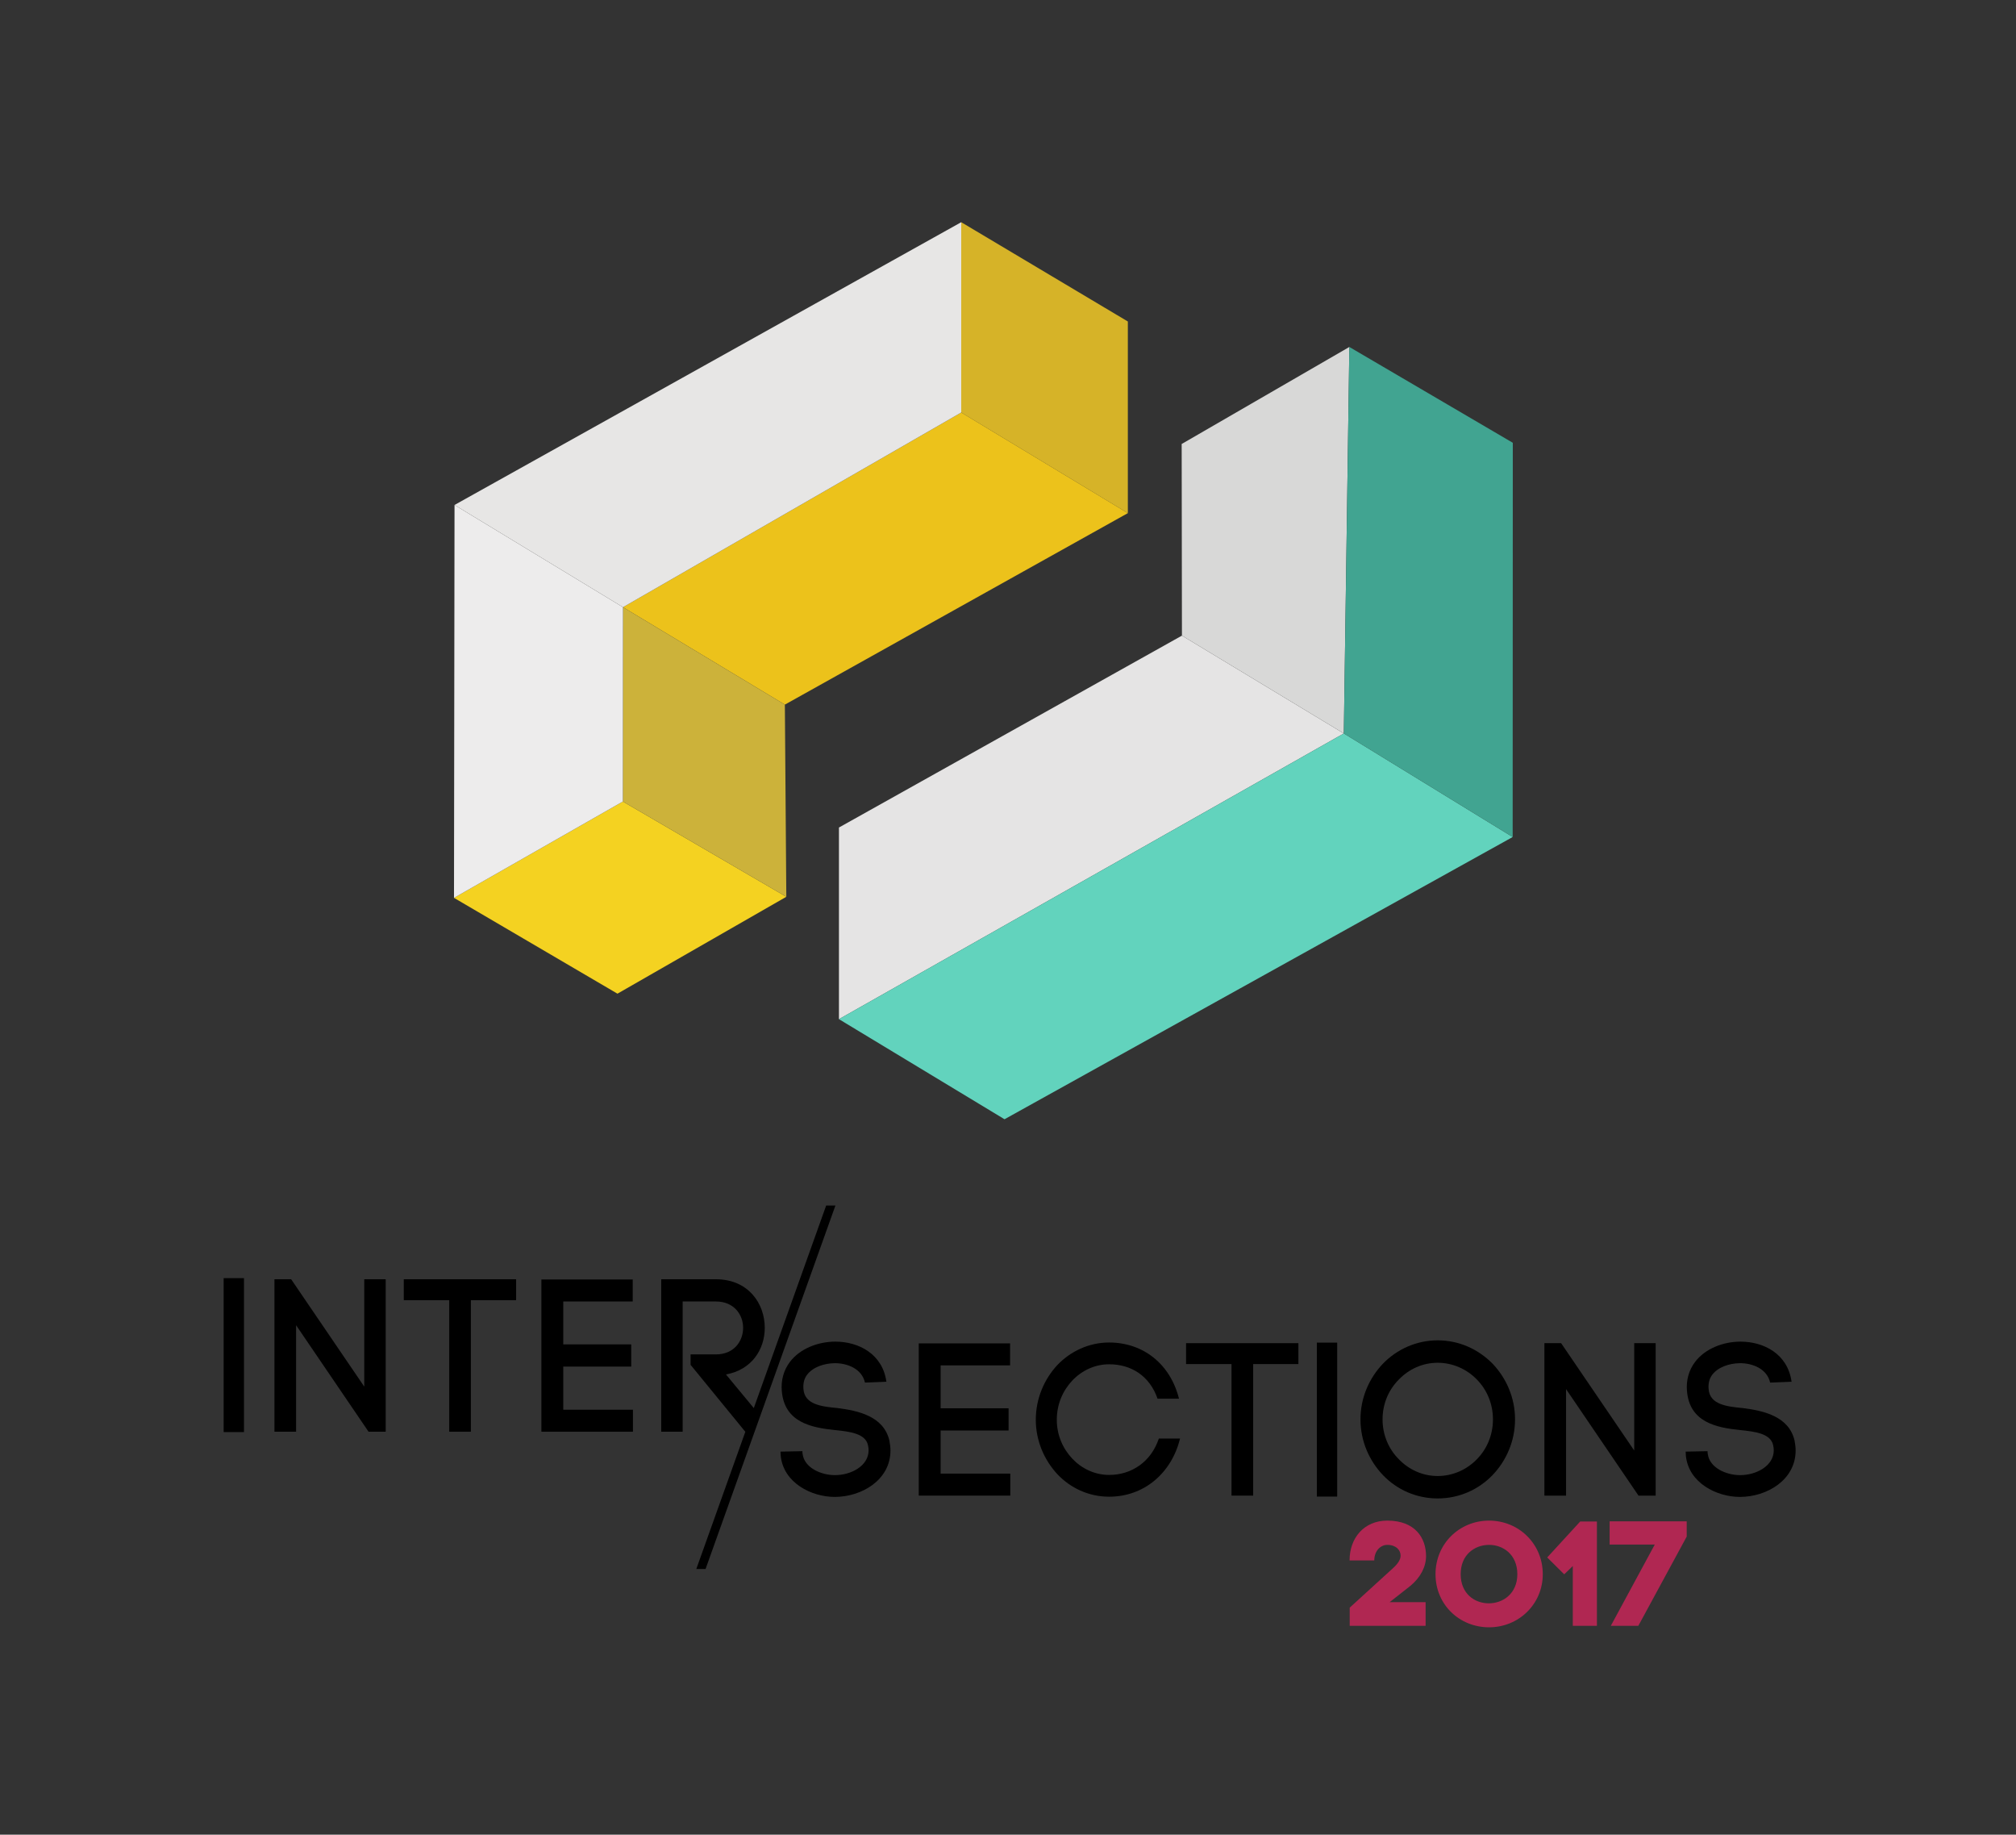 <?xml version="1.0" encoding="utf-8"?>
<!-- Generator: Adobe Illustrator 17.0.0, SVG Export Plug-In . SVG Version: 6.00 Build 0)  -->
<!DOCTYPE svg PUBLIC "-//W3C//DTD SVG 1.1//EN" "http://www.w3.org/Graphics/SVG/1.1/DTD/svg11.dtd">
<svg version="1.1" id="Layer_1" xmlns="http://www.w3.org/2000/svg" xmlns:xlink="http://www.w3.org/1999/xlink" x="0px" y="0px"
	 width="691.654px" height="629.291px" viewBox="0 0 691.654 629.291" enable-background="new 0 0 691.654 629.291"
	 xml:space="preserve">
<rect x="0" y="0" width="691.654" height="629.291" fill="#333333" stroke="none"/>
<g>
	<polygon fill="#D6B328" points="386.945,110.273 386.945,176.003 329.781,141.485 329.781,76.215 	"/>
	<polygon fill="#ECC21B" points="386.945,176.003 269.273,241.687 213.737,208.271 329.781,141.485 	"/>
	<polygon fill="#F4D221" points="213.691,274.919 269.771,307.601 211.838,340.832 155.759,307.967 	"/>
	<polygon fill="#CCB23A" points="269.273,241.687 269.771,307.601 213.691,274.919 213.737,208.271 	"/>
	<polygon fill="#EDECEC" points="155.94,173.203 213.737,208.271 213.691,274.919 155.759,307.967 	"/>
	<polygon fill="#E7E6E5" points="329.781,76.215 329.781,141.485 213.737,208.271 155.94,173.203 	"/>
	<polygon fill="#E5E4E4" points="287.83,349.569 287.83,283.839 405.502,218.018 461.039,251.571 	"/>
	<polygon fill="#62D3BD" points="518.971,287.098 344.633,383.903 287.83,349.569 461.039,251.571 	"/>
	<polygon fill="#D8D8D7" points="405.412,152.288 462.937,119.01 461.039,251.571 405.502,218.018 	"/>
	<polygon fill="#41A491" points="461.039,251.571 462.937,119.01 519.017,151.875 518.971,287.098 	"/>
</g>
<g>
	<path d="M283.444,413.493l-24.83,69.48l-9.548-11.541c8.825-1.569,13.312-8.591,13.312-15.987c0-8.291-5.59-16.658-16.769-16.658
		h-18.754v52.291h7.354v-44.671h11.4c6.252,0,9.341,4.556,9.341,9.038c0,4.557-3.089,9.114-9.341,9.114h-8.678v3.585l18.755,22.933
		h0.032l-16.826,47.083l3.177-0.007L286.616,413.5L283.444,413.493z"/>
	<path d="M287.337,482.966c-5.516-0.523-11.326-1.196-11.693-6.574c-0.148-1.793,0.22-3.511,1.25-4.856
		c2.059-2.689,5.883-3.884,9.34-3.959c4.486-0.075,9.488,1.942,10.517,6.649l7.354-0.3c-1.323-9.562-9.561-13.744-17.504-13.744
		c-5.957,0-12.135,2.39-15.592,6.947c-2.207,2.914-3.089,6.424-2.794,9.935v-0.075c0.808,10.906,10.222,12.699,18.239,13.521
		c5.148,0.522,10.443,1.195,11.326,5.154c0.147,0.672,0.221,1.27,0.221,1.792c0,5.379-6.031,8.517-11.546,8.517
		c-4.781,0-10.591-2.54-11.106-7.396v0.299l-0.073-1.12l-7.502,0.149l0.074,1.419c0.955,9.338,10.59,14.119,18.533,14.119
		c9.267,0,19.122-5.827,19.122-15.912c0-1.046-0.148-2.316-0.368-3.436C303.149,485.73,294.397,483.862,287.337,482.966z"/>
	<polygon points="322.71,490.66 346.025,490.66 346.025,483.041 322.71,483.041 322.71,468.325 346.54,468.325 346.54,460.78 
		315.209,460.78 315.209,512.996 346.613,512.996 346.613,505.451 322.71,505.451 	"/>
	<path d="M380.516,505.9c-4.928,0-9.414-2.167-12.65-5.603c-3.236-3.436-5.296-8.067-5.296-13.297c0-5.378,2.06-10.01,5.296-13.447
		c3.236-3.435,7.722-5.602,12.65-5.602c7.575,0,13.9,3.959,16.621,11.802h7.355c-2.942-11.802-12.209-19.272-23.976-19.272
		c-6.986,0-13.311,3.063-17.798,7.769c-4.412,4.781-7.354,11.355-7.354,18.75c0,7.246,2.942,13.82,7.354,18.601
		c4.487,4.781,10.812,7.769,17.798,7.769c11.988,0,21.402-8.067,24.344-19.946h-7.281C394.93,501.342,388.311,505.9,380.516,505.9z"
		/>
	<polygon points="406.917,467.876 422.509,467.876 422.509,512.996 429.937,512.996 429.937,467.876 445.455,467.876 
		445.455,460.705 406.917,460.705 	"/>
	<path d="M493.232,459.734c-7.281,0-13.974,3.063-18.755,7.993c-4.707,4.93-7.722,11.652-7.722,19.123
		c0,7.47,3.015,14.193,7.722,19.123c4.781,5.005,11.473,7.992,18.755,7.992c7.354,0,13.974-2.988,18.828-7.992
		c4.707-4.931,7.722-11.653,7.722-19.123c0-7.471-3.015-14.194-7.722-19.123C507.205,462.797,500.586,459.734,493.232,459.734z
		 M506.69,500.521c-3.456,3.585-8.311,5.752-13.458,5.752c-5.149,0-9.856-2.167-13.312-5.752c-3.457-3.436-5.589-8.292-5.589-13.67
		c0-5.379,2.133-10.234,5.589-13.67c3.457-3.586,8.164-5.753,13.312-5.753c5.148,0,10.002,2.167,13.458,5.753
		c3.384,3.436,5.516,8.217,5.516,13.67C512.206,492.304,510.073,497.085,506.69,500.521z"/>
	<polygon points="560.672,497.533 535.593,460.705 529.857,460.705 529.857,512.996 537.285,512.996 537.285,476.467 
		562.142,512.996 568.027,512.996 568.027,460.705 560.672,460.705 	"/>
	<path d="M615.682,494.096c-1.986-8.366-10.738-10.234-17.798-11.13c-5.516-0.523-11.326-1.196-11.693-6.574
		c-0.148-1.793,0.22-3.511,1.25-4.856c2.059-2.689,5.883-3.884,9.34-3.959c4.486-0.075,9.488,1.942,10.517,6.649l7.354-0.3
		c-1.323-9.562-9.561-13.744-17.504-13.744c-5.957,0-12.135,2.39-15.592,6.947c-2.207,2.914-3.089,6.424-2.794,9.935v-0.075
		c0.808,10.906,10.222,12.699,18.239,13.521c5.148,0.522,10.443,1.195,11.326,5.154c0.147,0.672,0.221,1.27,0.221,1.792
		c0,5.379-6.031,8.517-11.546,8.517c-4.781,0-10.591-2.54-11.106-7.396v0.299l-0.073-1.12l-7.502,0.149l0.074,1.419
		c0.955,9.338,10.59,14.119,18.533,14.119c9.267,0,19.122-5.827,19.122-15.912C616.05,496.487,615.902,495.217,615.682,494.096z"/>
	<rect x="451.788" y="460.525" width="6.974" height="52.802"/>
	<polygon points="124.973,475.615 99.893,438.788 94.157,438.788 94.157,491.078 101.585,491.078 101.585,454.55 126.443,491.078 
		132.327,491.078 132.327,438.788 124.973,438.788 	"/>
	<polygon points="138.529,445.959 154.121,445.959 154.121,491.078 161.549,491.078 161.549,445.959 177.067,445.959 
		177.067,438.788 138.529,438.788 	"/>
	<polygon points="193.247,468.742 216.561,468.742 216.561,461.124 193.247,461.124 193.247,446.407 217.076,446.407 
		217.076,438.862 185.745,438.862 185.745,491.078 217.149,491.078 217.149,483.533 193.247,483.533 	"/>
	<rect x="76.731" y="438.403" width="6.974" height="52.802"/>
	<g>
		<path fill="#B02752" d="M463.014,535.224c0-7.715,4.974-13.654,12.943-13.654c9.593,0,13.298,5.989,13.298,12.181
			c0,3.655-1.929,7.36-5.381,10.203l-7.106,5.583h12.334v8.121h-26.038v-6.243l14.923-13.603c1.523-1.37,2.538-2.843,2.538-4.213
			c0-1.929-1.574-3.705-4.568-3.705c-2.386,0-4.467,2.131-4.467,5.329H463.014z"/>
		<path fill="#B02752" d="M510.875,521.57c10.151,0,18.424,7.918,18.424,18.373c0,10.304-8.273,18.223-18.424,18.223
			c-10.152,0-18.375-7.766-18.375-18.223C492.501,529.488,500.723,521.57,510.875,521.57z M510.672,549.943
			c4.923,0.051,9.897-3.299,9.897-9.999c0-6.8-4.974-10.151-9.897-10.049c-4.822,0.101-9.542,3.4-9.542,10.049
			C501.13,546.593,505.85,549.892,510.672,549.943z"/>
		<path fill="#B02752" d="M539.599,557.658v-20.506l-2.944,2.843l-5.837-5.786l11.319-12.334h5.735v35.784H539.599z"/>
		<path fill="#B02752" d="M578.68,521.824v5.228l-16.597,30.606h-9.441l15.074-27.866h-15.481v-7.968H578.68z"/>
	</g>
</g>
</svg>

